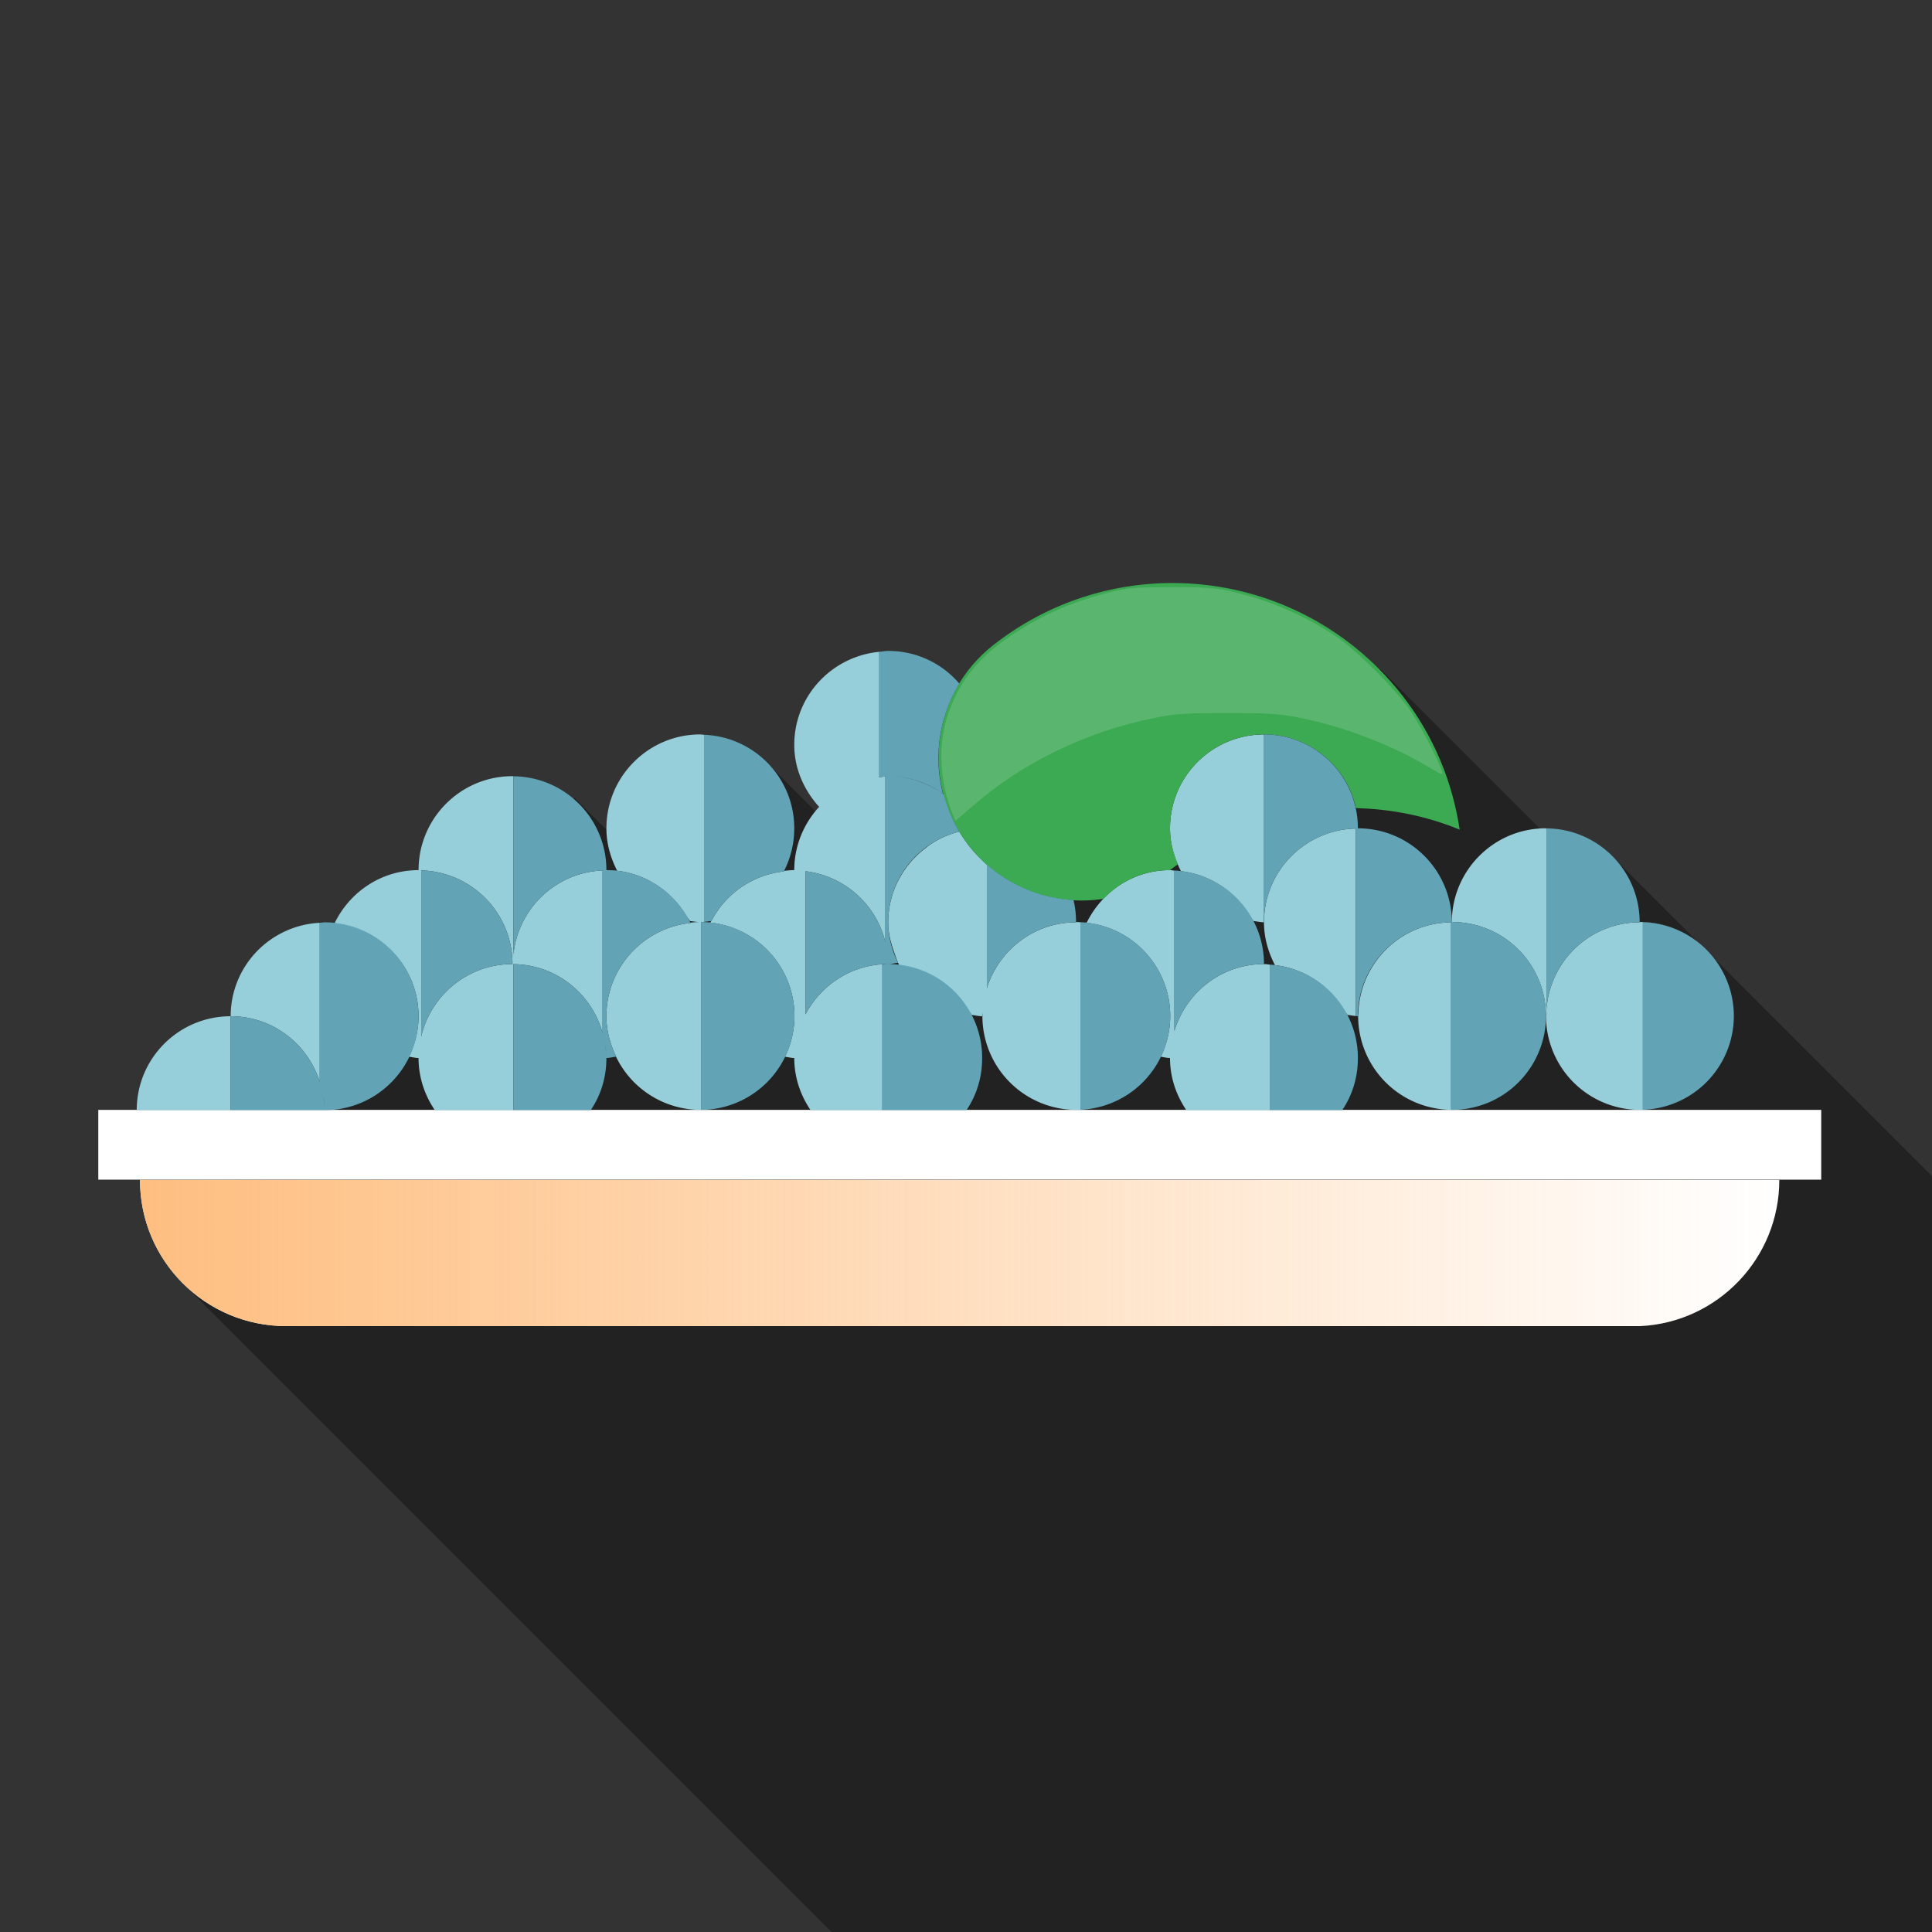 <?xml version="1.0" encoding="UTF-8" standalone="no"?>
<!-- Created with Inkscape (http://www.inkscape.org/) -->

<svg
   xmlns:dc="http://purl.org/dc/elements/1.1/"
   xmlns:cc="http://creativecommons.org/ns#"
   xmlns:rdf="http://www.w3.org/1999/02/22-rdf-syntax-ns#"
   xmlns:svg="http://www.w3.org/2000/svg"
   xmlns="http://www.w3.org/2000/svg"
   xmlns:xlink="http://www.w3.org/1999/xlink"
   xmlns:sodipodi="http://sodipodi.sourceforge.net/DTD/sodipodi-0.dtd"
   xmlns:inkscape="http://www.inkscape.org/namespaces/inkscape"
   width="64"
   height="64"
   id="svg4684"
   version="1.1"
   inkscape:version="0.91 r13725"
   viewBox="0 0 64 64"
   sodipodi:docname="garniture-couleur.svg">
  <rect x="0" y="0" width="64" height="64" fill="#333333" stroke="none"/>
  <defs
     id="defs4686">
    <linearGradient
       inkscape:collect="always"
       id="linearGradient4447">
      <stop
         style="stop-color:#febe80;stop-opacity:1;"
         offset="0"
         id="stop4449" />
      <stop
         style="stop-color:#febe80;stop-opacity:0;"
         offset="1"
         id="stop4451" />
    </linearGradient>
    <inkscape:path-effect
       effect="spiro"
       id="path-effect3941-8"
       is_visible="true" />
    <linearGradient
       inkscape:collect="always"
       xlink:href="#linearGradient4447"
       id="linearGradient4453"
       x1="4.637"
       y1="41.509"
       x2="58.942"
       y2="41.509"
       gradientUnits="userSpaceOnUse" />
  </defs>
  <sodipodi:namedview
     id="base"
     pagecolor="#ffffff"
     bordercolor="#666666"
     borderopacity="1.0"
     inkscape:pageopacity="0.0"
     inkscape:pageshadow="2"
     inkscape:zoom="9.8190334"
     inkscape:cx="42.39425"
     inkscape:cy="31.960052"
     inkscape:current-layer="layer1"
     showgrid="true"
     inkscape:document-units="px"
     inkscape:grid-bbox="true"
     inkscape:snap-page="true"
     inkscape:object-nodes="true"
     inkscape:object-paths="true"
     inkscape:snap-bbox="true"
     inkscape:bbox-nodes="true"
     inkscape:snap-object-midpoints="true"
     inkscape:snap-global="true"
     showguides="true"
     inkscape:window-width="1470"
     inkscape:window-height="841"
     inkscape:window-x="-8"
     inkscape:window-y="-8"
     inkscape:window-maximized="1"
     inkscape:snap-nodes="true" />
  <g
     id="layer1"
     inkscape:label="Layer 1"
     inkscape:groupmode="layer">
    <path
       style="opacity:0.332;fill:#000000;fill-opacity:1;stroke:none;stroke-width:0.692;stroke-linecap:round;stroke-linejoin:round;stroke-miterlimit:4;stroke-dasharray:none;stroke-dashoffset:0;stroke-opacity:1"
       d="M 39.082 19.314 C 36.925 19.261 34.732 19.93 32.902 21.367 C 32.422 21.744 32.045 22.201 31.754 22.697 C 31.764 22.68 31.769 22.66 31.779 22.643 C 31.209 21.979 30.368 21.562 29.424 21.562 C 29.322 21.562 29.226 21.582 29.127 21.592 C 27.55 21.743 26.311 23.057 26.311 24.674 C 26.311 25.472 26.638 26.176 27.133 26.727 C 27.138 26.721 27.145 26.717 27.15 26.711 C 27.102 26.763 27.065 26.825 27.02 26.881 L 25.295 25.156 L 25.283 25.168 C 24.76 24.686 24.084 24.37 23.322 24.34 C 23.281 24.338 23.241 24.328 23.199 24.328 C 21.481 24.328 20.088 25.721 20.088 27.439 C 20.088 27.457 20.091 27.473 20.092 27.49 L 19.031 26.43 L 18.982 26.479 C 18.449 26.017 17.768 25.723 17.008 25.715 C 16.997 25.715 16.987 25.711 16.977 25.711 C 15.258 25.711 13.865 27.106 13.865 28.824 C 12.632 28.824 11.585 29.545 11.082 30.586 C 10.972 30.574 10.865 30.553 10.752 30.553 C 10.697 30.553 10.646 30.566 10.592 30.568 C 8.949 30.653 7.641 32 7.641 33.664 L 7.639 33.664 C 5.924 33.665 4.535 35.052 4.529 36.766 L 3.256 36.766 L 3.256 39.078 L 7.867 39.078 L 7.877 39.088 L 4.637 39.088 C 4.637 40.477 5.23 41.719 6.168 42.602 L 6.158 42.611 L 27.547 64 L 64 64 L 64 38.961 L 56.725 31.686 C 56.704 31.659 56.682 31.633 56.66 31.607 C 56.627 31.57 56.592 31.534 56.557 31.498 C 56.52 31.459 56.482 31.422 56.443 31.385 C 56.408 31.352 56.371 31.32 56.334 31.289 C 56.322 31.279 56.309 31.268 56.297 31.258 L 53.539 28.5 C 53.473 28.425 53.401 28.357 53.328 28.289 L 53.148 28.109 L 53.139 28.119 C 52.923 27.947 52.685 27.802 52.428 27.691 C 52.344 27.655 52.252 27.635 52.164 27.607 C 52.059 27.573 51.957 27.531 51.848 27.508 C 51.656 27.468 51.458 27.449 51.256 27.445 C 51.246 27.445 51.237 27.442 51.227 27.441 C 51.219 27.441 51.212 27.439 51.205 27.439 C 51.141 27.439 51.082 27.453 51.02 27.457 L 45.713 22.152 L 45.691 22.174 C 43.895 20.356 41.507 19.375 39.082 19.314 z M 31.15 25.727 C 31.177 25.922 31.199 26.118 31.25 26.311 C 31.081 26.189 30.895 26.09 30.703 26.002 C 30.89 26.086 31.073 26.177 31.238 26.295 C 31.189 26.108 31.175 25.917 31.15 25.727 z M 29.967 25.766 C 29.976 25.767 29.985 25.766 29.994 25.768 C 29.989 25.766 29.982 25.769 29.977 25.768 C 29.973 25.767 29.97 25.767 29.967 25.766 z M 31.693 27.379 C 31.815 27.6 31.943 27.819 32.104 28.023 C 31.983 27.87 31.878 27.712 31.779 27.549 C 31.746 27.494 31.724 27.435 31.693 27.379 z "
       id="rect4457" />
    <rect
       style="fill:#ffffff;stroke:none;stroke-width:0.692;stroke-linecap:round;stroke-linejoin:round;stroke-opacity:1"
       id="rect5801"
       width="57.074"
       height="2.312"
       x="3.256"
       y="36.766" />
    <path
       inkscape:connector-curvature="0"
       id="path4455"
       d="m 4.637,39.088 c 0,2.673 2.167,4.841 4.841,4.841 l 44.623,0 c 0.08,0 0.159,0.004 0.238,0 2.563,-0.124 4.603,-2.247 4.603,-4.841 l -9.681,0 -34.942,0 -9.681,0 z"
       style="fill:#ffffff;stroke:none;stroke-width:0.692;stroke-linecap:round;stroke-linejoin:round;stroke-opacity:1;fill-opacity:1" />
    <path
       style="fill:url(#linearGradient4453);stroke:none;stroke-width:0.692;stroke-linecap:round;stroke-linejoin:round;stroke-opacity:1;fill-opacity:1"
       d="m 4.637,39.088 c 0,2.673 2.167,4.841 4.841,4.841 l 44.623,0 c 0.08,0 0.159,0.004 0.238,0 2.563,-0.124 4.603,-2.247 4.603,-4.841 l -9.681,0 -34.942,0 -9.681,0 z"
       id="path5803"
       inkscape:connector-curvature="0" />
    <path
       style="fill:#96cfda;stroke:none;stroke-width:0.692;stroke-linecap:round;stroke-linejoin:round;stroke-opacity:1;fill-opacity:1;stroke-miterlimit:4;stroke-dasharray:none"
       d="M 29.127 21.592 C 27.55 21.743 26.311 23.057 26.311 24.674 C 26.311 25.472 26.638 26.176 27.133 26.727 C 27.138 26.721 27.145 26.717 27.15 26.711 C 26.634 27.266 26.311 28.006 26.311 28.824 C 26.196 28.824 26.084 28.835 25.973 28.848 C 25.97 28.854 25.968 28.861 25.965 28.867 C 24.914 28.985 24.034 29.611 23.566 30.51 C 23.564 30.51 23.562 30.51 23.561 30.51 C 23.552 30.527 23.54 30.543 23.531 30.561 A 3.112 3.112 0 0 0 23.484 30.559 A 3.112 3.112 0 0 1 26.318 33.654 A 3.112 3.112 0 0 1 26.006 35.006 C 26.107 35.019 26.206 35.047 26.311 35.047 C 26.311 35.691 26.516 36.279 26.852 36.775 L 29.229 36.775 L 29.229 31.955 C 29.294 31.951 29.357 31.936 29.424 31.936 C 28.23 31.936 27.205 32.615 26.684 33.602 L 26.684 28.861 C 27.983 29.018 29.031 29.968 29.33 31.215 L 29.33 25.721 C 29.262 25.728 29.195 25.738 29.127 25.744 L 29.127 21.592 z M 23.199 24.328 C 21.481 24.328 20.088 25.721 20.088 27.439 C 20.088 27.95 20.229 28.425 20.447 28.85 C 20.329 28.836 20.21 28.824 20.088 28.824 C 21.228 28.824 22.211 29.446 22.752 30.361 C 22.783 30.413 22.826 30.456 22.854 30.51 C 22.949 30.521 23.044 30.538 23.141 30.545 A 3.112 3.112 0 0 0 22.869 30.564 C 22.871 30.568 22.873 30.571 22.875 30.574 C 21.311 30.739 20.088 32.057 20.088 33.664 C 20.088 34.146 20.216 34.596 20.412 35.004 C 20.41 35.004 20.408 35.004 20.406 35.004 A 3.112 3.112 0 0 0 23.207 36.766 A 3.112 3.112 0 0 0 23.221 36.766 L 23.221 30.543 A 3.112 3.112 0 0 1 23.264 30.545 C 23.283 30.544 23.303 30.539 23.322 30.537 L 23.322 24.34 C 23.281 24.338 23.241 24.328 23.199 24.328 z M 41.857 24.33 C 40.145 24.338 38.758 25.726 38.758 27.439 C 38.758 27.955 38.901 28.433 39.123 28.861 C 39.059 28.854 38.995 28.849 38.932 28.842 C 40.02 28.903 40.951 29.522 41.459 30.416 C 41.48 30.448 41.506 30.476 41.523 30.51 C 41.634 30.522 41.744 30.549 41.857 30.551 L 41.857 24.33 z M 23.336 24.342 C 23.746 24.36 24.136 24.456 24.49 24.617 C 24.136 24.455 23.747 24.36 23.336 24.342 z M 24.49 24.617 C 24.669 24.699 24.839 24.796 24.998 24.908 C 24.839 24.795 24.669 24.699 24.49 24.617 z M 24.998 24.908 C 25.152 25.017 25.294 25.139 25.426 25.273 C 25.295 25.139 25.152 25.017 24.998 24.908 z M 25.535 25.404 C 25.628 25.51 25.721 25.618 25.799 25.736 C 25.721 25.617 25.628 25.511 25.535 25.404 z M 16.977 25.711 C 15.258 25.711 13.865 27.106 13.865 28.824 C 12.632 28.824 11.585 29.545 11.082 30.586 C 12.643 30.753 13.865 32.059 13.865 33.664 C 13.865 34.147 13.747 34.598 13.551 35.006 C 13.656 35.018 13.757 35.047 13.865 35.047 C 13.865 35.691 14.069 36.279 14.404 36.775 L 17.008 36.775 L 17.008 31.939 C 18.421 31.954 19.597 32.913 19.961 34.213 L 19.961 28.836 C 18.41 28.9 17.163 30.095 17.008 31.621 L 17.008 25.715 C 16.997 25.715 16.987 25.711 16.977 25.711 z M 17.008 25.715 C 17.857 25.723 18.625 26.071 19.182 26.629 C 18.625 26.069 17.857 25.723 17.008 25.715 z M 29.424 25.711 C 29.595 25.711 29.762 25.726 29.926 25.754 C 30.133 25.789 30.331 25.85 30.523 25.924 C 30.534 25.928 30.546 25.929 30.557 25.934 C 30.205 25.795 29.825 25.711 29.424 25.711 z M 25.848 25.824 C 25.932 25.962 26.012 26.103 26.074 26.254 C 26.012 26.103 25.932 25.962 25.848 25.824 z M 30.559 25.939 C 30.607 25.959 30.656 25.98 30.703 26.002 C 30.688 25.995 30.676 25.983 30.66 25.977 C 30.64 25.968 30.618 25.96 30.598 25.951 C 30.585 25.946 30.571 25.944 30.559 25.939 z M 30.678 25.984 C 30.695 25.992 30.711 26.004 30.729 26.012 C 30.86 26.073 30.985 26.143 31.105 26.221 C 31.148 26.248 31.197 26.265 31.238 26.295 C 31.064 26.171 30.875 26.072 30.678 25.984 z M 26.107 26.363 C 26.163 26.514 26.218 26.666 26.25 26.826 C 26.218 26.666 26.163 26.514 26.107 26.363 z M 19.367 26.855 C 19.432 26.934 19.503 27.007 19.561 27.092 C 19.504 27.007 19.432 26.934 19.367 26.855 z M 19.619 27.197 C 19.703 27.333 19.783 27.472 19.846 27.621 C 19.783 27.472 19.703 27.333 19.619 27.197 z M 51.205 27.439 C 49.49 27.439 48.099 28.829 48.094 30.543 A 3.112 3.112 0 0 1 48.102 30.543 A 3.112 3.112 0 0 1 51.211 33.604 C 51.211 33.577 51.218 33.552 51.219 33.525 A 3.112 3.112 0 0 0 51.213 33.654 A 3.112 3.112 0 0 0 54.324 36.766 A 3.112 3.112 0 0 0 54.422 36.762 L 54.422 36.76 L 54.422 30.549 A 3.112 3.112 0 0 1 57.373 33.035 A 3.112 3.112 0 0 0 54.324 30.543 A 3.112 3.112 0 0 0 54.316 30.543 C 54.316 30.546 54.316 30.549 54.316 30.553 C 52.669 30.553 51.336 31.836 51.227 33.455 L 51.227 27.441 C 51.219 27.441 51.212 27.439 51.205 27.439 z M 51.256 27.445 C 51.458 27.449 51.656 27.468 51.848 27.508 C 51.656 27.467 51.459 27.449 51.256 27.445 z M 44.912 27.447 C 43.227 27.486 41.871 28.858 41.871 30.553 C 41.871 31.068 42.014 31.545 42.236 31.973 C 42.178 31.966 42.119 31.962 42.061 31.955 C 43.137 32.021 44.06 32.635 44.566 33.518 C 44.587 33.554 44.617 33.584 44.637 33.621 C 44.729 33.631 44.819 33.648 44.912 33.656 L 44.912 27.447 z M 42.061 31.955 C 41.998 31.947 41.936 31.936 41.871 31.936 C 40.466 31.936 39.291 32.873 38.904 34.152 L 38.904 28.84 C 38.856 28.835 38.808 28.824 38.758 28.824 C 37.534 28.824 36.506 29.538 35.998 30.564 A 3.112 3.112 0 0 0 35.928 30.561 A 3.112 3.112 0 0 1 38.766 33.654 A 3.112 3.112 0 0 1 38.453 35.006 C 38.555 35.019 38.653 35.047 38.758 35.047 C 38.758 35.691 38.963 36.279 39.299 36.775 L 42.061 36.775 L 42.061 31.955 z M 41.871 31.936 C 41.871 31.759 41.851 31.588 41.82 31.42 C 41.849 31.588 41.871 31.759 41.871 31.936 z M 51.889 27.52 C 52.075 27.561 52.256 27.618 52.428 27.691 C 52.256 27.618 52.075 27.561 51.889 27.52 z M 31.779 27.549 C 31.61 27.591 31.446 27.647 31.289 27.715 C 31.106 27.795 30.936 27.894 30.773 28.006 C 30.734 28.033 30.698 28.065 30.66 28.094 C 30.547 28.179 30.44 28.272 30.34 28.371 C 30.336 28.375 30.332 28.379 30.328 28.383 C 29.773 28.941 29.424 29.7 29.424 30.553 C 29.424 30.901 29.506 31.225 29.617 31.535 C 29.67 31.683 29.717 31.834 29.789 31.973 C 30.792 32.091 31.642 32.678 32.119 33.518 C 32.14 33.554 32.17 33.584 32.189 33.621 C 32.305 33.634 32.416 33.664 32.535 33.664 C 32.535 33.613 32.548 33.566 32.551 33.516 A 3.112 3.112 0 0 0 32.543 33.654 A 3.112 3.112 0 0 0 35.654 36.766 A 3.112 3.112 0 0 0 35.789 36.76 L 35.789 30.551 A 3.112 3.112 0 0 0 35.654 30.543 A 3.112 3.112 0 0 0 35.645 30.543 C 35.645 30.546 35.646 30.549 35.646 30.553 C 34.253 30.553 33.088 31.474 32.691 32.736 L 32.691 28.639 C 32.482 28.453 32.283 28.252 32.104 28.023 C 31.983 27.87 31.878 27.712 31.779 27.549 z M 30.34 28.371 C 30.43 28.281 30.526 28.197 30.627 28.119 C 30.526 28.198 30.43 28.281 30.34 28.371 z M 31.289 27.715 C 31.111 27.792 30.946 27.889 30.787 27.996 C 30.945 27.889 31.111 27.792 31.289 27.715 z M 52.498 27.729 C 52.657 27.801 52.812 27.883 52.955 27.98 C 52.812 27.882 52.657 27.802 52.498 27.729 z M 52.955 27.98 C 53.119 28.092 53.272 28.219 53.412 28.359 C 53.273 28.219 53.119 28.092 52.955 27.98 z M 13.953 28.832 C 15.63 28.88 16.977 30.247 16.977 31.936 C 15.503 31.936 14.275 32.962 13.953 34.338 L 13.953 28.832 z M 34.736 29.693 C 34.777 29.703 34.818 29.71 34.859 29.719 C 34.818 29.71 34.777 29.703 34.736 29.693 z M 48.07 30.555 C 46.414 30.567 45.077 31.875 44.998 33.516 A 3.112 3.112 0 0 0 44.99 33.654 A 3.112 3.112 0 0 0 48.07 36.764 L 48.07 30.555 z M 10.592 30.568 C 8.949 30.653 7.641 32 7.641 33.664 C 9.029 33.664 10.191 34.579 10.592 35.834 L 10.592 30.568 z M 41.734 31.072 C 41.747 31.117 41.762 31.161 41.773 31.207 C 41.762 31.161 41.748 31.117 41.734 31.072 z M 7.639 33.664 C 5.921 33.665 4.529 35.057 4.529 36.775 L 7.639 36.775 L 7.639 33.664 z M 57.43 33.818 A 3.112 3.112 0 0 1 57.416 33.963 A 3.112 3.112 0 0 0 57.43 33.818 z M 57.396 34.139 A 3.112 3.112 0 0 1 57.369 34.279 A 3.112 3.112 0 0 0 57.396 34.139 z M 44.846 34.182 C 44.86 34.229 44.877 34.274 44.889 34.322 C 44.877 34.274 44.86 34.229 44.846 34.182 z M 32.398 34.184 C 32.41 34.224 32.427 34.263 32.438 34.305 C 32.427 34.263 32.411 34.224 32.398 34.184 z M 57.334 34.434 A 3.112 3.112 0 0 1 57.279 34.617 A 3.112 3.112 0 0 0 57.334 34.434 z M 32.484 34.529 C 32.513 34.699 32.535 34.87 32.535 35.047 C 32.535 34.869 32.514 34.698 32.484 34.529 z M 44.934 34.541 C 44.961 34.706 44.982 34.874 44.982 35.047 C 44.982 34.873 44.962 34.706 44.934 34.541 z M 57.246 34.715 A 3.112 3.112 0 0 1 57.168 34.908 A 3.112 3.112 0 0 0 57.246 34.715 z M 57.123 35.006 A 3.112 3.112 0 0 1 57.029 35.184 A 3.112 3.112 0 0 0 57.123 35.006 z M 56.977 35.277 A 3.112 3.112 0 0 1 56.842 35.477 A 3.112 3.112 0 0 0 56.977 35.277 z M 56.811 35.52 A 3.112 3.112 0 0 1 56.645 35.721 A 3.112 3.112 0 0 0 56.811 35.52 z M 13.127 35.654 C 13.101 35.686 13.076 35.718 13.049 35.748 C 13.076 35.718 13.101 35.686 13.127 35.654 z M 56.611 35.76 A 3.112 3.112 0 0 1 56.434 35.936 A 3.112 3.112 0 0 0 56.611 35.76 z M 12.832 35.963 C 12.771 36.018 12.707 36.069 12.643 36.119 C 12.707 36.069 12.771 36.018 12.832 35.963 z M 56.383 35.982 A 3.112 3.112 0 0 1 56.195 36.137 A 3.112 3.112 0 0 0 56.383 35.982 z M 56.146 36.172 A 3.112 3.112 0 0 1 55.912 36.326 A 3.112 3.112 0 0 0 56.146 36.172 z M 12.426 36.281 C 12.296 36.364 12.16 36.439 12.018 36.502 C 12.159 36.438 12.297 36.365 12.426 36.281 z M 55.895 36.336 A 3.112 3.112 0 0 1 55.67 36.455 A 3.112 3.112 0 0 0 55.895 36.336 z M 37.18 36.361 A 3.112 3.112 0 0 1 37.084 36.412 A 3.112 3.112 0 0 0 37.18 36.361 z M 55.6 36.488 A 3.112 3.112 0 0 1 55.359 36.584 A 3.112 3.112 0 0 0 55.6 36.488 z M 36.918 36.492 A 3.112 3.112 0 0 1 36.785 36.547 A 3.112 3.112 0 0 0 36.918 36.492 z M 11.844 36.568 C 11.724 36.614 11.601 36.653 11.475 36.684 C 11.601 36.653 11.724 36.614 11.844 36.568 z M 55.328 36.596 A 3.112 3.112 0 0 1 55.047 36.678 A 3.112 3.112 0 0 0 55.328 36.596 z M 36.637 36.602 A 3.112 3.112 0 0 1 36.502 36.645 A 3.112 3.112 0 0 0 36.637 36.602 z M 55.033 36.68 A 3.112 3.112 0 0 1 54.766 36.73 A 3.112 3.112 0 0 0 55.033 36.68 z M 36.328 36.688 A 3.112 3.112 0 0 1 36.176 36.717 A 3.112 3.112 0 0 0 36.328 36.688 z M 11.307 36.721 C 11.126 36.753 10.942 36.775 10.752 36.775 C 10.942 36.775 11.126 36.754 11.307 36.721 z M 36.049 36.736 A 3.112 3.112 0 0 1 35.854 36.756 A 3.112 3.112 0 0 0 36.049 36.736 z M 54.717 36.738 A 3.112 3.112 0 0 1 54.453 36.76 A 3.112 3.112 0 0 0 54.717 36.738 z M 23.529 36.748 A 3.112 3.112 0 0 1 23.33 36.76 A 3.112 3.112 0 0 0 23.529 36.748 z "
       id="path5805" />
    <path
       style="fill:#3ca953;stroke:none;stroke-width:0.1;stroke-linecap:round;stroke-linejoin:round;stroke-opacity:1;fill-opacity:1;stroke-miterlimit:4;stroke-dasharray:none"
       d="m 39.083,19.315 c -2.157,-0.054 -4.351,0.616 -6.18,2.053 -2.059,1.617 -2.416,4.597 -0.8,6.656 1.097,1.397 2.813,2.006 4.452,1.75 0.557,-0.586 1.327,-0.951 2.204,-0.951 0.086,-0.067 0.172,-0.13 0.259,-0.194 -0.157,-0.366 -0.259,-0.765 -0.259,-1.189 0,-1.719 1.393,-3.112 3.112,-3.112 1.489,0 2.741,1.045 3.047,2.442 1.177,0.028 2.339,0.263 3.436,0.713 -0.241,-1.589 -0.86,-3.119 -1.923,-4.473 -1.847,-2.353 -4.574,-3.626 -7.347,-3.695 z"
       id="path5847"
       inkscape:connector-curvature="0" />
    <path
       style="opacity:1;fill:#5ab66e;fill-opacity:1;stroke:none;stroke-width:0.1;stroke-linecap:round;stroke-linejoin:round;stroke-miterlimit:4;stroke-dasharray:none;stroke-dashoffset:0;stroke-opacity:1"
       d="m 31.555,26.956 c -0.412,-0.989 -0.486,-2.202 -0.194,-3.154 0.363,-1.183 1.021,-2.015 2.218,-2.806 0.916,-0.605 1.867,-1.028 2.963,-1.317 0.793,-0.209 0.922,-0.222 2.21,-0.228 1.074,-0.005 1.496,0.022 1.964,0.125 1.28,0.282 2.452,0.78 3.535,1.502 0.696,0.464 2.034,1.805 2.487,2.491 0.346,0.524 0.921,1.627 1.017,1.953 0.051,0.171 0.047,0.17 -0.335,-0.059 -1.287,-0.772 -2.851,-1.379 -4.323,-1.677 -0.708,-0.143 -1.031,-0.165 -2.437,-0.165 -1.405,0 -1.729,0.022 -2.437,0.165 -2.233,0.452 -4.322,1.463 -5.973,2.89 l -0.596,0.515 -0.099,-0.237 z"
       id="path4293"
       inkscape:connector-curvature="0" />
    <path
       style="opacity:1;fill:#66abbf;fill-opacity:0.941;stroke:none;stroke-width:0.692;stroke-linecap:round;stroke-linejoin:round;stroke-miterlimit:4;stroke-dasharray:none;stroke-dashoffset:0;stroke-opacity:1"
       d="M 29.424 21.562 C 29.322 21.562 29.226 21.582 29.127 21.592 L 29.127 25.744 C 29.195 25.738 29.262 25.728 29.33 25.721 L 29.33 31.215 C 29.031 29.968 27.983 29.018 26.684 28.861 L 26.684 33.602 C 27.205 32.615 28.23 31.936 29.424 31.936 C 29.535 31.936 29.64 31.904 29.748 31.893 C 29.55 31.486 29.424 31.035 29.424 30.553 C 29.424 29.095 30.425 27.885 31.779 27.549 C 31.544 27.16 31.373 26.74 31.26 26.316 C 30.744 25.943 30.108 25.711 29.424 25.711 C 30.101 25.711 30.724 25.928 31.238 26.295 C 30.915 25.06 31.116 23.739 31.779 22.643 C 31.209 21.979 30.368 21.562 29.424 21.562 z M 29.424 31.936 C 29.357 31.936 29.294 31.951 29.229 31.955 L 29.229 36.775 L 32.016 36.775 C 32.351 36.279 32.535 35.691 32.535 35.047 C 32.535 33.328 31.142 31.936 29.424 31.936 z M 41.871 24.328 C 41.866 24.328 41.862 24.33 41.857 24.33 L 41.857 30.551 C 41.862 30.551 41.866 30.553 41.871 30.553 C 41.871 28.858 43.227 27.486 44.912 27.447 L 44.912 33.656 C 44.936 33.658 44.958 33.664 44.982 33.664 C 44.982 31.954 46.363 30.568 48.07 30.555 L 48.07 36.764 A 3.112 3.112 0 0 0 48.102 36.766 A 3.112 3.112 0 0 0 51.213 33.654 A 3.112 3.112 0 0 0 48.102 30.543 A 3.112 3.112 0 0 0 48.094 30.543 C 48.088 28.829 46.698 27.439 44.982 27.439 C 44.982 25.721 43.59 24.328 41.871 24.328 z M 23.322 24.34 L 23.322 30.539 C 23.404 30.529 23.485 30.519 23.566 30.51 C 24.034 29.611 24.914 28.985 25.965 28.867 C 26.185 28.44 26.311 27.953 26.311 27.439 C 26.311 25.763 24.983 24.406 23.322 24.34 z M 17.008 25.715 L 17.008 31.621 C 17.163 30.095 18.41 28.9 19.961 28.836 L 19.961 34.213 C 19.597 32.913 18.421 31.954 17.008 31.939 L 17.008 36.775 L 19.568 36.775 C 19.904 36.279 20.088 35.691 20.088 35.047 C 20.088 34.88 20.064 34.72 20.039 34.561 C 20.068 34.719 20.088 34.88 20.088 35.047 C 20.199 35.047 20.304 35.015 20.412 35.004 C 20.216 34.596 20.088 34.146 20.088 33.664 C 20.088 32.057 21.311 30.739 22.875 30.574 C 22.369 29.54 21.316 28.824 20.088 28.824 C 20.088 27.116 18.712 25.732 17.008 25.715 z M 51.227 27.441 L 51.227 33.455 C 51.336 31.836 52.669 30.553 54.316 30.553 C 54.316 28.842 52.935 27.453 51.227 27.441 z M 32.691 28.639 L 32.691 32.736 C 33.088 31.474 34.253 30.553 35.646 30.553 C 35.646 30.299 35.618 30.052 35.561 29.816 C 34.517 29.758 33.504 29.358 32.691 28.639 z M 13.953 28.832 L 13.953 34.338 C 14.275 32.962 15.503 31.936 16.977 31.936 C 16.977 30.247 15.63 28.88 13.953 28.832 z M 38.904 28.838 L 38.904 34.152 C 39.291 32.873 40.466 31.936 41.871 31.936 C 41.871 30.267 40.553 28.916 38.904 28.838 z M 23.221 30.543 L 23.221 36.766 A 3.112 3.112 0 0 0 26.318 33.654 A 3.112 3.112 0 0 0 23.221 30.543 z M 35.789 30.549 L 35.789 36.762 A 3.112 3.112 0 0 0 38.766 33.654 A 3.112 3.112 0 0 0 35.789 30.549 z M 54.422 30.549 L 54.422 36.762 A 3.112 3.112 0 0 0 57.436 33.654 A 3.112 3.112 0 0 0 54.422 30.549 z M 10.752 30.553 C 10.697 30.553 10.646 30.566 10.592 30.568 L 10.592 35.834 C 10.191 34.579 9.029 33.664 7.641 33.664 L 7.639 33.664 L 7.639 36.775 L 10.752 36.775 C 10.752 36.603 10.728 36.437 10.701 36.271 C 10.732 36.435 10.752 36.602 10.752 36.775 C 12.471 36.775 13.865 35.383 13.865 33.664 C 13.865 31.945 12.471 30.553 10.752 30.553 z M 42.061 31.955 L 42.061 36.775 L 44.463 36.775 C 44.798 36.279 44.982 35.691 44.982 35.047 C 44.982 33.393 43.689 32.055 42.061 31.955 z "
       id="rect4303" />
  </g>
</svg>
